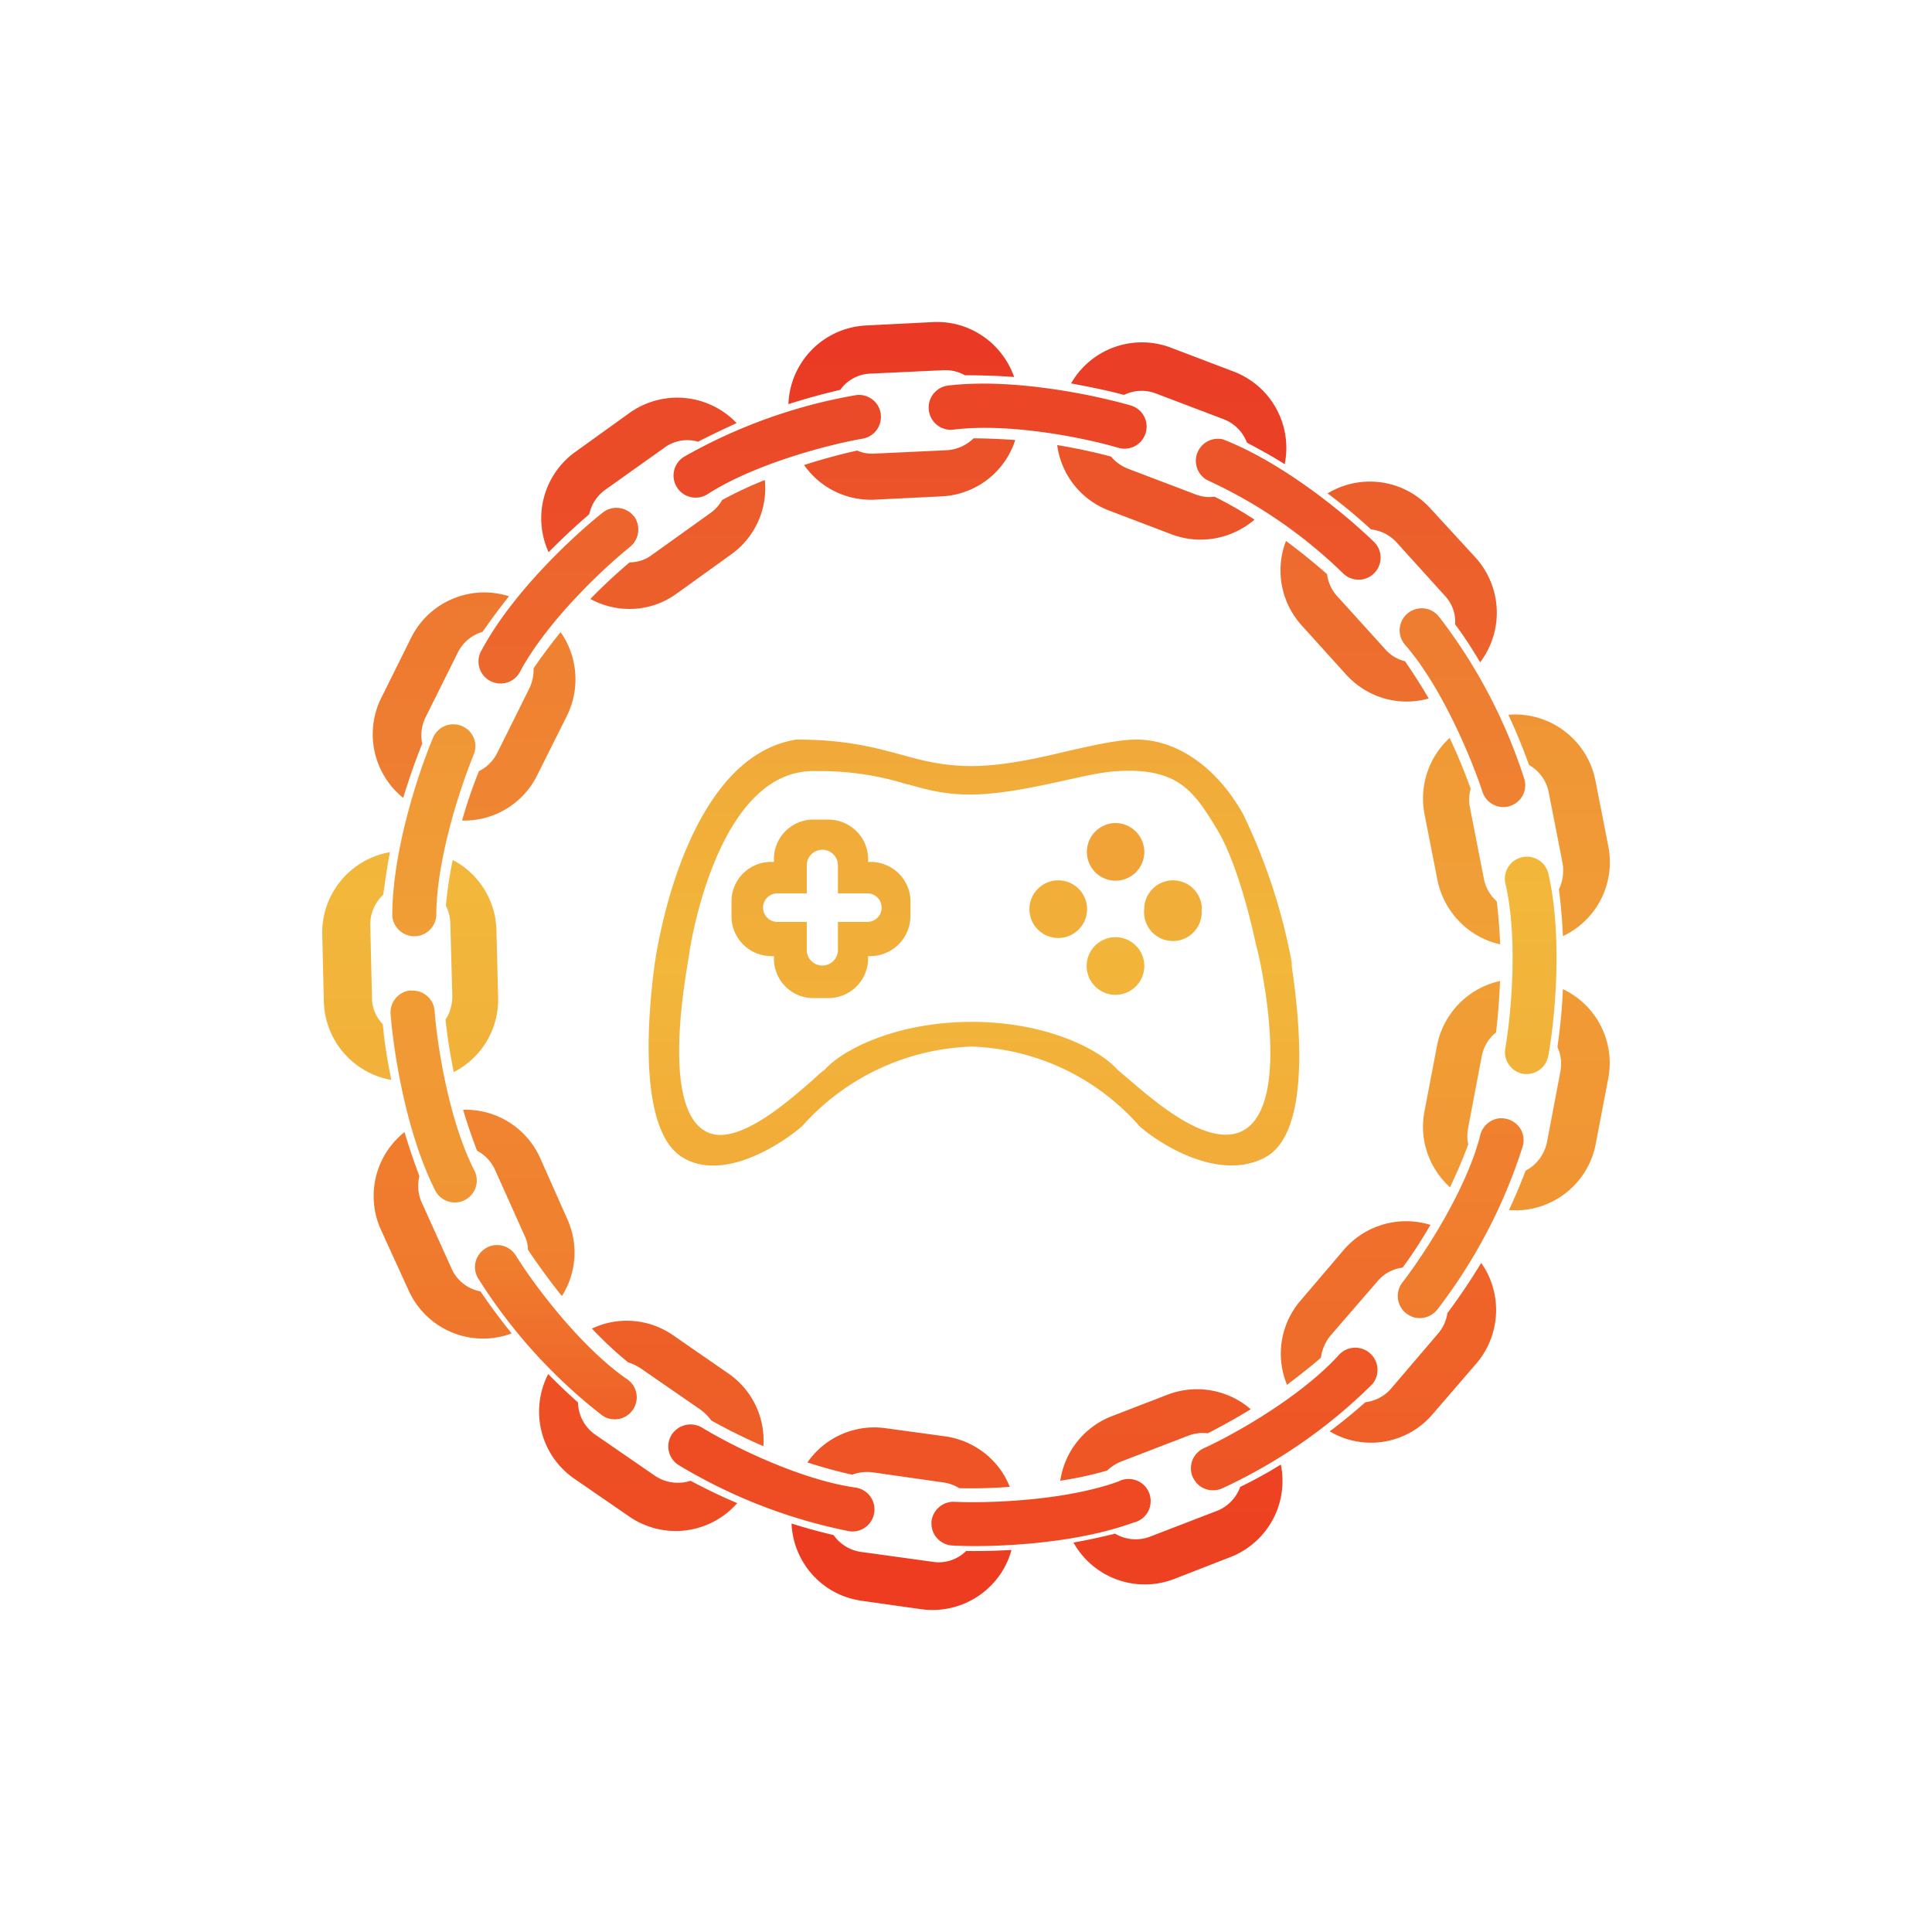 <svg xmlns="http://www.w3.org/2000/svg" width="24" height="24" fill="none" viewBox="0 0 24 24">
    <path fill="url(#CHAIN__a)" fill-rule="evenodd" d="M11.188 9.373c.273.076.526.143.88.143.395 0 .825-.097 1.212-.19.32-.071.615-.139.838-.139.492 0 .993.333 1.326.93.281.583.484 1.2.602 1.836 0 .013 0 .064.013.135.063.463.256 1.962-.337 2.286-.552.303-1.276-.13-1.566-.383a2.9 2.9 0 0 0-2.088-.99 2.95 2.95 0 0 0-2.105.99c-.295.253-1.002.69-1.49.383-.611-.383-.38-2.105-.337-2.42.046-.312.42-2.552 1.755-2.767.606 0 .968.097 1.297.186m.092.37c.236.068.455.127.767.127.37 0 .787-.089 1.153-.169.265-.059.505-.114.686-.122.741-.042.943.24 1.238.733.261.437.438 1.233.48 1.431l.013.046c.063.253.425 1.954-.186 2.261-.42.21-1.073-.354-1.41-.644l-.135-.114c-.24-.27-.909-.598-1.814-.598-.91 0-1.591.329-1.831.598-.043.03-.089.072-.148.127-.337.294-.968.846-1.334.631-.518-.299-.274-1.747-.202-2.168l.012-.084c.042-.253.404-2.265 1.575-2.219a3.6 3.6 0 0 1 1.136.168z" clip-rule="evenodd"/>
    <path fill="url(#CHAIN__b)" fill-rule="evenodd" d="M9.614 10.673a.49.49 0 0 1 .492-.492h.181c.274 0 .497.219.497.492v.034h.03c.273 0 .496.219.496.492v.181a.5.5 0 0 1-.497.497h-.029v.03a.494.494 0 0 1-.497.492h-.18a.49.49 0 0 1-.493-.492v-.03H9.58a.494.494 0 0 1-.493-.497v-.18a.49.49 0 0 1 .493-.493h.034zm.408.063a.194.194 0 0 1 .387 0v.362h.366a.177.177 0 1 1 0 .354h-.366v.362a.194.194 0 0 1-.387 0v-.362h-.366a.177.177 0 0 1 0-.354h.366z" clip-rule="evenodd"/>
    <path fill="url(#CHAIN__c)" d="M13.504 11.294a.358.358 0 1 1-.716 0 .358.358 0 0 1 .716 0"/>
    <path fill="url(#CHAIN__d)" d="M14.215 10.581a.357.357 0 0 1-.61.254.359.359 0 0 1 .252-.611.36.36 0 0 1 .358.357"/>
    <path fill="url(#CHAIN__e)" d="M14.926 11.294a.358.358 0 1 1-.712 0 .358.358 0 1 1 .716 0z"/>
    <path fill="url(#CHAIN__f)" d="M14.215 12a.358.358 0 1 1-.716 0 .358.358 0 0 1 .716 0"/>
    <path fill="url(#CHAIN__g)" d="M17.769 15.216a1.02 1.02 0 0 0-1.074.308l-.538.631a1.01 1.01 0 0 0-.169 1.048c.143-.11.286-.219.421-.337a.55.55 0 0 1 .114-.269l.59-.682a.48.48 0 0 1 .31-.168c.127-.169.24-.35.346-.53"/>
    <path fill="url(#CHAIN__h)" d="M16.96 17.419a.5.5 0 0 0 .32-.169l.586-.686a.5.5 0 0 0 .114-.252q.226-.303.42-.624c.262.37.249.885-.058 1.247l-.544.631a1.005 1.005 0 0 1-1.28.215 7 7 0 0 0 .443-.362"/>
    <path fill="url(#CHAIN__i)" d="M18.635 12.186a1.02 1.02 0 0 0-.783.8l-.156.816c-.072.362.063.716.316.947a6 6 0 0 0 .227-.534.5.5 0 0 1 0-.21l.168-.885a.5.5 0 0 1 .177-.295c.025-.21.042-.42.05-.64"/>
    <path fill="url(#CHAIN__j)" d="M18.95 14.544a.52.52 0 0 0 .266-.35l.168-.884a.5.5 0 0 0-.037-.303c.033-.236.059-.476.067-.72a1.014 1.014 0 0 1 .564 1.111l-.156.817a1.015 1.015 0 0 1-1.077.817q.112-.241.206-.488"/>
    <path fill="url(#CHAIN__k)" d="M18.008 9.167a1.02 1.02 0 0 0-.312.947l.16.817c.084.408.396.716.78.8a7 7 0 0 0-.043-.535.5.5 0 0 1-.16-.282l-.173-.884a.5.5 0 0 1 .009-.232 7 7 0 0 0-.261-.631"/>
    <path fill="url(#CHAIN__l)" d="M19.368 11.043c.042-.092.064-.21.042-.324l-.172-.88a.5.5 0 0 0-.244-.336 7 7 0 0 0-.257-.624c.51-.042.98.304 1.082.817l.16.817a1.015 1.015 0 0 1-.564 1.116 7 7 0 0 0-.05-.586z"/>
    <path fill="url(#CHAIN__m)" d="M15.975 6.72c-.134.345-.071.753.194 1.048l.556.615c.27.294.665.395 1.023.294a7 7 0 0 0-.295-.463.47.47 0 0 1-.24-.143l-.602-.665a.5.5 0 0 1-.126-.274 8 8 0 0 0-.51-.412"/>
    <path fill="url(#CHAIN__n)" d="M16.493 6.13q.279.208.539.447a.5.5 0 0 1 .316.16l.602.665a.47.47 0 0 1 .126.354c.114.151.215.311.311.471a1.02 1.02 0 0 0-.054-1.297l-.564-.614a1.014 1.014 0 0 0-1.28-.185z"/>
    <path fill="url(#CHAIN__o)" d="M15.584 6.455c-.274.236-.67.32-1.032.182l-.775-.295a1.01 1.01 0 0 1-.644-.813q.341.056.67.143c.05.064.122.114.202.148l.842.32c.076.03.16.042.24.03.168.083.337.18.497.285"/>
    <path fill="url(#CHAIN__p)" d="M15.958 5.77a1.014 1.014 0 0 0-.632-1.154l-.775-.295a1.015 1.015 0 0 0-1.246.442c.223.042.442.084.657.143a.5.5 0 0 1 .4-.017l.842.32a.5.5 0 0 1 .286.29c.16.085.316.17.467.266z"/>
    <path fill="url(#CHAIN__q)" d="M12.612 5.466a1.01 1.01 0 0 1-.918.7l-.83.041a1.01 1.01 0 0 1-.875-.43q.325-.106.66-.18c.064.03.14.042.211.038l.901-.042a.52.52 0 0 0 .333-.148q.258.002.518.021"/>
    <path fill="url(#CHAIN__r)" d="M12.598 4.683a8 8 0 0 0-.61-.021.5.5 0 0 0-.274-.063l-.896.042a.48.48 0 0 0-.38.202q-.327.076-.644.177a1.015 1.015 0 0 1 .969-.977l.83-.042c.458-.021.858.265 1.005.682"/>
    <path fill="url(#CHAIN__s)" d="M7.333 7.44c.333.182.75.169 1.074-.067l.673-.484a1.01 1.01 0 0 0 .421-.926 5 5 0 0 0-.53.248.5.5 0 0 1-.143.16l-.729.522a.46.46 0 0 1-.278.093 7 7 0 0 0-.488.455"/>
    <path fill="url(#CHAIN__t)" d="M8.672 5.487a.48.48 0 0 0-.421.076l-.733.522a.5.5 0 0 0-.198.303 8 8 0 0 0-.505.472 1.015 1.015 0 0 1 .333-1.247l.673-.484a1.02 1.02 0 0 1 1.33.127q-.246.112-.48.231"/>
    <path fill="url(#CHAIN__u)" d="M5.74 10.193a1.01 1.01 0 0 0 .934-.564l.37-.74a1.02 1.02 0 0 0-.08-1.036 7 7 0 0 0-.336.45.54.54 0 0 1-.05.244l-.4.804a.5.5 0 0 1-.228.228 6 6 0 0 0-.21.614"/>
    <path fill="url(#CHAIN__v)" d="M5.994 7.849a.5.5 0 0 0-.307.257l-.4.804a.5.5 0 0 0-.042.328 8 8 0 0 0-.236.674 1.015 1.015 0 0 1-.273-1.242l.37-.745a1.015 1.015 0 0 1 1.217-.518q-.17.214-.329.442"/>
    <path fill="url(#CHAIN__w)" d="M5.636 13.318a1.01 1.01 0 0 0 .552-.926l-.021-.834a1.01 1.01 0 0 0-.543-.875 5 5 0 0 0-.085.568.5.5 0 0 1 .055.223l.025.901c0 .105-.03.21-.084.29.021.22.06.438.101.653"/>
    <path fill="url(#CHAIN__x)" d="M4.76 11.116a.5.5 0 0 0-.16.383l.021.901c0 .127.055.24.135.325.02.235.059.463.105.69a1.014 1.014 0 0 1-.838-.972l-.02-.834a1.015 1.015 0 0 1 .841-1.023c-.033.172-.059.354-.084.535z"/>
    <path fill="url(#CHAIN__y)" d="M6.983 16.097c.172-.278.21-.632.063-.956l-.337-.758a1.015 1.015 0 0 0-.956-.597q.077.257.173.509.147.076.223.236l.366.816a.4.4 0 0 1 .043.177c.134.198.273.392.42.573z"/>
    <path fill="url(#CHAIN__z)" d="M5.21 14.61a.5.5 0 0 0 .03.33l.37.82a.49.49 0 0 0 .358.282q.184.27.388.522a1.014 1.014 0 0 1-1.28-.534l-.346-.758a1.015 1.015 0 0 1 .295-1.209q.083.278.185.548"/>
    <path fill="url(#CHAIN__A)" d="M9.483 17.965a1.01 1.01 0 0 0-.438-.905l-.682-.472a1.01 1.01 0 0 0-1.01-.084c.143.151.295.294.45.42q.084.026.16.077l.737.509a.6.6 0 0 1 .135.135q.314.176.648.32"/>
    <path fill="url(#CHAIN__B)" d="M7.18 17.422a.5.5 0 0 0 .215.4l.74.51a.51.51 0 0 0 .443.063c.19.1.379.193.58.277a1.015 1.015 0 0 1-1.338.169l-.686-.472a1.014 1.014 0 0 1-.324-1.3q.179.182.37.353"/>
    <path fill="url(#CHAIN__C)" d="M12.548 18.47q-.315.024-.632.017a.5.5 0 0 0-.193-.071l-.889-.127a.54.54 0 0 0-.248.03 6 6 0 0 1-.556-.152 1.01 1.01 0 0 1 .973-.425l.74.101c.375.055.674.303.8.627z"/>
    <path fill="url(#CHAIN__D)" d="M9.833 18.926c.02.48.378.892.875.96l.741.105c.51.067.985-.253 1.116-.737a8 8 0 0 1-.564.013.48.48 0 0 1-.417.134l-.884-.122a.5.5 0 0 1-.345-.21 7 7 0 0 1-.522-.143"/>
    <path fill="url(#CHAIN__E)" d="M15.537 17.506a1.02 1.02 0 0 0-1.035-.18l-.695.268a1.02 1.02 0 0 0-.636.8c.194-.029.392-.071.581-.126a.6.6 0 0 1 .169-.11l.842-.324a.5.5 0 0 1 .24-.029 8 8 0 0 0 .534-.299"/>
    <path fill="url(#CHAIN__F)" d="M13.853 19.052a.5.5 0 0 0 .43.038l.841-.324a.5.5 0 0 0 .282-.295q.26-.126.505-.278a1.015 1.015 0 0 1-.627 1.15l-.694.27a1.015 1.015 0 0 1-1.255-.451q.26-.046.514-.11z"/>
    <path fill="url(#CHAIN__G)" d="M5.105 12.307c.151-.013.282.1.294.252.034.443.181 1.373.497 1.988a.273.273 0 0 1-.484.252c-.366-.715-.522-1.726-.56-2.202a.274.274 0 0 1 .253-.294z"/>
    <path fill="url(#CHAIN__H)" d="M5.74 9.02a.27.27 0 0 1 .143.357c-.168.413-.463 1.306-.463 1.996a.274.274 0 0 1-.547 0c0-.8.324-1.772.505-2.206a.274.274 0 0 1 .362-.147"/>
    <path fill="url(#CHAIN__I)" d="M7.874 6.41a.28.28 0 0 1-.046.382c-.35.282-1.027.926-1.36 1.537a.274.274 0 1 1-.48-.261c.38-.707 1.128-1.406 1.499-1.7a.274.274 0 0 1 .383.041z"/>
    <path fill="url(#CHAIN__J)" d="M10.94 5.137a.274.274 0 0 1-.223.312c-.438.076-1.347.316-1.928.69a.274.274 0 0 1-.295-.463 6.6 6.6 0 0 1 2.13-.766.273.273 0 0 1 .316.223z"/>
    <path fill="url(#CHAIN__K)" d="M14.233 5.374a.274.274 0 0 1-.337.19c-.43-.127-1.352-.312-2.042-.228a.276.276 0 1 1-.063-.548c.8-.092 1.802.118 2.256.249a.273.273 0 0 1 .186.337"/>
    <path fill="url(#CHAIN__L)" d="M17.074 7.117a.273.273 0 0 1-.387.008 6 6 0 0 0-1.693-1.162.274.274 0 0 1 .198-.505c.75.29 1.537.943 1.874 1.272.11.105.113.277.008.387"/>
    <path fill="url(#CHAIN__M)" d="M18.758 10.013a.273.273 0 0 1-.341-.173c-.14-.425-.501-1.292-.952-1.818a.274.274 0 0 1 .329-.431.3.3 0 0 1 .084.073 6.6 6.6 0 0 1 1.056 2.008.27.27 0 0 1-.176.34"/>
    <path fill="url(#CHAIN__N)" d="M18.922 13.34a.274.274 0 0 1-.223-.316c.076-.442.16-1.377 0-2.055a.274.274 0 0 1 .534-.122c.181.783.085 1.806 0 2.27a.274.274 0 0 1-.311.222"/>
    <path fill="url(#CHAIN__O)" d="M17.47 16.316a.274.274 0 0 1-.05-.383c.273-.354.786-1.141.963-1.81a.28.28 0 0 1 .227-.229.28.28 0 0 1 .287.145.28.28 0 0 1 .012.223 6.6 6.6 0 0 1-1.052 2.003.28.28 0 0 1-.291.1.3.3 0 0 1-.096-.049"/>
    <path fill="url(#CHAIN__P)" d="M14.82 18.356a.274.274 0 0 1 .135-.366c.405-.185 1.221-.652 1.684-1.166a.276.276 0 0 1 .409.37c-.54.536-1.17.973-1.861 1.293a.28.28 0 0 1-.303-.044.3.3 0 0 1-.063-.087"/>
    <path fill="url(#CHAIN__Q)" d="M11.57 18.917a.275.275 0 0 1 .287-.261c.447.02 1.39-.017 2.038-.253a.273.273 0 0 1 .398.262.27.27 0 0 1-.209.248c-.757.277-1.78.311-2.252.286a.274.274 0 0 1-.261-.282"/>
    <path fill="url(#CHAIN__R)" d="M8.341 17.827a.28.28 0 0 1 .38-.093c.378.232 1.22.648 1.906.745a.274.274 0 1 1-.076.543 6.6 6.6 0 0 1-2.117-.82.273.273 0 0 1-.093-.375"/>
    <path fill="url(#CHAIN__S)" d="M6.027 15.51a.274.274 0 0 1 .38.085c.235.379.8 1.128 1.368 1.528a.273.273 0 1 1-.312.446 6.6 6.6 0 0 1-1.52-1.684.27.27 0 0 1 .084-.374"/>
    <defs>
        <linearGradient id="CHAIN__a" x1="11.805" x2="11.805" y1="-12.954" y2="37.958" gradientUnits="userSpaceOnUse">
            <stop stop-color="#EA3A25"/>
            <stop offset=".49" stop-color="#F2B73B"/>
            <stop offset="1" stop-color="#ED3C20"/>
        </linearGradient>
        <linearGradient id="CHAIN__b" x1="24.966" x2="24.966" y1="-43.604" y2="77.833" gradientUnits="userSpaceOnUse">
            <stop stop-color="#EA3A25"/>
            <stop offset=".49" stop-color="#F2B73B"/>
            <stop offset="1" stop-color="#ED3C20"/>
        </linearGradient>
        <linearGradient id="CHAIN__c" x1="-13.594" x2="-13.594" y1="-160.417" y2="216.039" gradientUnits="userSpaceOnUse">
            <stop stop-color="#EA3A25"/>
            <stop offset=".49" stop-color="#F2B73B"/>
        </linearGradient>
        <linearGradient id="CHAIN__d" x1="-29.497" x2="-29.497" y1="-144.511" y2="231.944" gradientUnits="userSpaceOnUse">
            <stop stop-color="#EA3A25"/>
            <stop offset=".49" stop-color="#F2B73B"/>
        </linearGradient>
        <linearGradient id="CHAIN__e" x1="-45.301" x2="-45.301" y1="-151.97" y2="205.147" gradientUnits="userSpaceOnUse">
            <stop stop-color="#EA3A25"/>
            <stop offset=".49" stop-color="#F2B73B"/>
        </linearGradient>
        <linearGradient id="CHAIN__f" x1="-29.497" x2="-29.497" y1="-176.228" y2="200.227" gradientUnits="userSpaceOnUse">
            <stop stop-color="#EA3A25"/>
            <stop offset=".49" stop-color="#F2B73B"/>
            <stop offset="1" stop-color="#ED3C20"/>
        </linearGradient>
        <linearGradient id="CHAIN__g" x1="-29.65" x2="-29.65" y1="-83.886" y2="41.995" gradientUnits="userSpaceOnUse">
            <stop offset=".49" stop-color="#F2B73B"/>
            <stop offset="1" stop-color="#ED3C20"/>
        </linearGradient>
        <linearGradient id="CHAIN__h" x1="-30.968" x2="-30.968" y1="-79.716" y2="34.882" gradientUnits="userSpaceOnUse">
            <stop offset=".49" stop-color="#F2B73B"/>
            <stop offset="1" stop-color="#ED3C20"/>
        </linearGradient>
        <linearGradient id="CHAIN__i" x1="-90.798" x2="-90.798" y1="-47.071" y2="52.76" gradientUnits="userSpaceOnUse">
            <stop offset=".49" stop-color="#F2B73B"/>
            <stop offset="1" stop-color="#ED3C20"/>
        </linearGradient>
        <linearGradient id="CHAIN__j" x1="-82.162" x2="-82.162" y1="-44.233" y2="48.902" gradientUnits="userSpaceOnUse">
            <stop offset=".49" stop-color="#F2B73B"/>
            <stop offset="1" stop-color="#ED3C20"/>
        </linearGradient>
        <linearGradient id="CHAIN__k" x1="-90.755" x2="-90.755" y1="-28.235" y2="71.597" gradientUnits="userSpaceOnUse">
            <stop stop-color="#EA3A25"/>
            <stop offset=".49" stop-color="#F2B73B"/>
        </linearGradient>
        <linearGradient id="CHAIN__l" x1="-81.427" x2="-81.427" y1="-24.342" y2="68.646" gradientUnits="userSpaceOnUse">
            <stop stop-color="#EA3A25"/>
            <stop offset=".49" stop-color="#F2B73B"/>
        </linearGradient>
        <linearGradient id="CHAIN__m" x1="-29.933" x2="-29.933" y1="-17.805" y2="110.452" gradientUnits="userSpaceOnUse">
            <stop stop-color="#EA3A25"/>
            <stop offset=".49" stop-color="#F2B73B"/>
        </linearGradient>
        <linearGradient id="CHAIN__n" x1="-30.091" x2="-30.091" y1="-10.128" y2="103.897" gradientUnits="userSpaceOnUse">
            <stop stop-color="#EA3A25"/>
            <stop offset=".49" stop-color="#F2B73B"/>
        </linearGradient>
        <linearGradient id="CHAIN__o" x1="-3.392" x2="-3.392" y1="-16.819" y2="201.12" gradientUnits="userSpaceOnUse">
            <stop stop-color="#EA3A25"/>
            <stop offset=".49" stop-color="#F2B73B"/>
        </linearGradient>
        <linearGradient id="CHAIN__p" x1="-3.808" x2="-3.808" y1="1.344" y2="170.13" gradientUnits="userSpaceOnUse">
            <stop stop-color="#EA3A25"/>
            <stop offset=".49" stop-color="#F2B73B"/>
        </linearGradient>
        <linearGradient id="CHAIN__q" x1="16.275" x2="16.275" y1="-26.277" y2="309.159" gradientUnits="userSpaceOnUse">
            <stop stop-color="#EA3A25"/>
            <stop offset=".49" stop-color="#F2B73B"/>
        </linearGradient>
        <linearGradient id="CHAIN__r" x1="16.587" x2="16.587" y1="4.017" y2="254.978" gradientUnits="userSpaceOnUse">
            <stop stop-color="#EA3A25"/>
            <stop offset=".49" stop-color="#F2B73B"/>
        </linearGradient>
        <linearGradient id="CHAIN__s" x1="38.371" x2="38.371" y1="-15.596" y2="144.201" gradientUnits="userSpaceOnUse">
            <stop stop-color="#EA3A25"/>
            <stop offset=".49" stop-color="#F2B73B"/>
        </linearGradient>
        <linearGradient id="CHAIN__t" x1="38.776" x2="38.776" y1="-3.82" y2="129.485" gradientUnits="userSpaceOnUse">
            <stop stop-color="#EA3A25"/>
            <stop offset=".49" stop-color="#F2B73B"/>
        </linearGradient>
        <linearGradient id="CHAIN__u" x1="75.057" x2="75.057" y1="-22.324" y2="86.999" gradientUnits="userSpaceOnUse">
            <stop stop-color="#EA3A25"/>
            <stop offset=".49" stop-color="#F2B73B"/>
        </linearGradient>
        <linearGradient id="CHAIN__v" x1="73.665" x2="73.665" y1="-17.051" y2="83.227" gradientUnits="userSpaceOnUse">
            <stop stop-color="#EA3A25"/>
            <stop offset=".49" stop-color="#F2B73B"/>
        </linearGradient>
        <linearGradient id="CHAIN__w" x1="162.456" x2="162.456" y1="-36.56" y2="60.56" gradientUnits="userSpaceOnUse">
            <stop stop-color="#EA3A25"/>
            <stop offset=".49" stop-color="#F2B73B"/>
            <stop offset="1" stop-color="#ED3C20"/>
        </linearGradient>
        <linearGradient id="CHAIN__x" x1="152.947" x2="152.947" y1="-33.236" y2="57.236" gradientUnits="userSpaceOnUse">
            <stop stop-color="#EA3A25"/>
            <stop offset=".49" stop-color="#F2B73B"/>
            <stop offset="1" stop-color="#ED3C20"/>
        </linearGradient>
        <linearGradient id="CHAIN__y" x1="76.22" x2="76.22" y1="-63.711" y2="47.01" gradientUnits="userSpaceOnUse">
            <stop offset=".49" stop-color="#F2B73B"/>
            <stop offset="1" stop-color="#ED3C20"/>
        </linearGradient>
        <linearGradient id="CHAIN__z" x1="72.704" x2="72.704" y1="-58.769" y2="41.032" gradientUnits="userSpaceOnUse">
            <stop offset=".49" stop-color="#F2B73B"/>
            <stop offset="1" stop-color="#ED3C20"/>
        </linearGradient>
        <linearGradient id="CHAIN__A" x1="38.864" x2="38.864" y1="-123.448" y2="40.886" gradientUnits="userSpaceOnUse">
            <stop offset=".49" stop-color="#F2B73B"/>
            <stop offset="1" stop-color="#ED3C20"/>
        </linearGradient>
        <linearGradient id="CHAIN__B" x1="38.456" x2="38.456" y1="-103.171" y2="28.03" gradientUnits="userSpaceOnUse">
            <stop offset=".49" stop-color="#F2B73B"/>
            <stop offset="1" stop-color="#ED3C20"/>
        </linearGradient>
        <linearGradient id="CHAIN__C" x1="16.52" x2="16.52" y1="-286.516" y2="51.946" gradientUnits="userSpaceOnUse">
            <stop offset=".49" stop-color="#F2B73B"/>
            <stop offset="1" stop-color="#ED3C20"/>
        </linearGradient>
        <linearGradient id="CHAIN__D" x1="16.695" x2="16.695" y1="-218.314" y2="19.992" gradientUnits="userSpaceOnUse">
            <stop offset=".49" stop-color="#F2B73B"/>
            <stop offset="1" stop-color="#ED3C20"/>
        </linearGradient>
        <linearGradient id="CHAIN__E" x1="-3.911" x2="-3.911" y1="-182.264" y2="42.538" gradientUnits="userSpaceOnUse">
            <stop offset=".49" stop-color="#F2B73B"/>
            <stop offset="1" stop-color="#ED3C20"/>
        </linearGradient>
        <linearGradient id="CHAIN__F" x1="-4.219" x2="-4.219" y1="-148.578" y2="23.418" gradientUnits="userSpaceOnUse">
            <stop offset=".49" stop-color="#F2B73B"/>
            <stop offset="1" stop-color="#ED3C20"/>
        </linearGradient>
        <linearGradient id="CHAIN__G" x1="111.075" x2="111.075" y1="-46.549" y2="50.857" gradientUnits="userSpaceOnUse">
            <stop offset=".49" stop-color="#F2B73B"/>
            <stop offset="1" stop-color="#ED3C20"/>
        </linearGradient>
        <linearGradient id="CHAIN__H" x1="114.433" x2="114.433" y1="-26.166" y2="70.436" gradientUnits="userSpaceOnUse">
            <stop stop-color="#EA3A25"/>
            <stop offset=".49" stop-color="#F2B73B"/>
        </linearGradient>
        <linearGradient id="CHAIN__I" x1="52.818" x2="52.818" y1="-12.937" y2="104.539" gradientUnits="userSpaceOnUse">
            <stop stop-color="#EA3A25"/>
            <stop offset=".49" stop-color="#F2B73B"/>
        </linearGradient>
        <linearGradient id="CHAIN__J" x1="26.565" x2="26.565" y1="-7.353" y2="193.224" gradientUnits="userSpaceOnUse">
            <stop stop-color="#EA3A25"/>
            <stop offset=".49" stop-color="#F2B73B"/>
        </linearGradient>
        <linearGradient id="CHAIN__K" x1="6.698" x2="6.698" y1="-11.146" y2="305.827" gradientUnits="userSpaceOnUse">
            <stop stop-color="#EA3A25"/>
            <stop offset=".49" stop-color="#F2B73B"/>
        </linearGradient>
        <linearGradient id="CHAIN__L" x1="-15.856" x2="-15.856" y1="-9.234" y2="136.918" gradientUnits="userSpaceOnUse">
            <stop stop-color="#EA3A25"/>
            <stop offset=".49" stop-color="#F2B73B"/>
        </linearGradient>
        <linearGradient id="CHAIN__M" x1="-51.158" x2="-51.158" y1="-19.026" y2="84.605" gradientUnits="userSpaceOnUse">
            <stop stop-color="#EA3A25"/>
            <stop offset=".49" stop-color="#F2B73B"/>
        </linearGradient>
        <linearGradient id="CHAIN__N" x1="-162.167" x2="-162.167" y1="-35.174" y2="59.32" gradientUnits="userSpaceOnUse">
            <stop stop-color="#EA3A25"/>
            <stop offset=".49" stop-color="#F2B73B"/>
            <stop offset="1" stop-color="#ED3C20"/>
        </linearGradient>
        <linearGradient id="CHAIN__O" x1="-50.824" x2="-50.824" y1="-59.702" y2="43.355" gradientUnits="userSpaceOnUse">
            <stop offset=".49" stop-color="#F2B73B"/>
            <stop offset="1" stop-color="#ED3C20"/>
        </linearGradient>
        <linearGradient id="CHAIN__P" x1="-15.227" x2="-15.227" y1="-110.427" y2="33.338" gradientUnits="userSpaceOnUse">
            <stop offset=".49" stop-color="#F2B73B"/>
            <stop offset="1" stop-color="#ED3C20"/>
        </linearGradient>
        <linearGradient id="CHAIN__Q" x1="6.525" x2="6.525" y1="-272.139" y2="35.236" gradientUnits="userSpaceOnUse">
            <stop offset=".49" stop-color="#F2B73B"/>
            <stop offset="1" stop-color="#ED3C20"/>
        </linearGradient>
        <linearGradient id="CHAIN__R" x1="27.093" x2="27.093" y1="-160.918" y2="31.729" gradientUnits="userSpaceOnUse">
            <stop offset=".49" stop-color="#F2B73B"/>
            <stop offset="1" stop-color="#ED3C20"/>
        </linearGradient>
        <linearGradient id="CHAIN__S" x1="12.001" x2="12.001" y1="4.001" y2="19.998" gradientUnits="userSpaceOnUse">
            <stop offset=".49" stop-color="#F2B73B"/>
            <stop offset="1" stop-color="#ED3C20"/>
        </linearGradient>
    </defs>
</svg>
